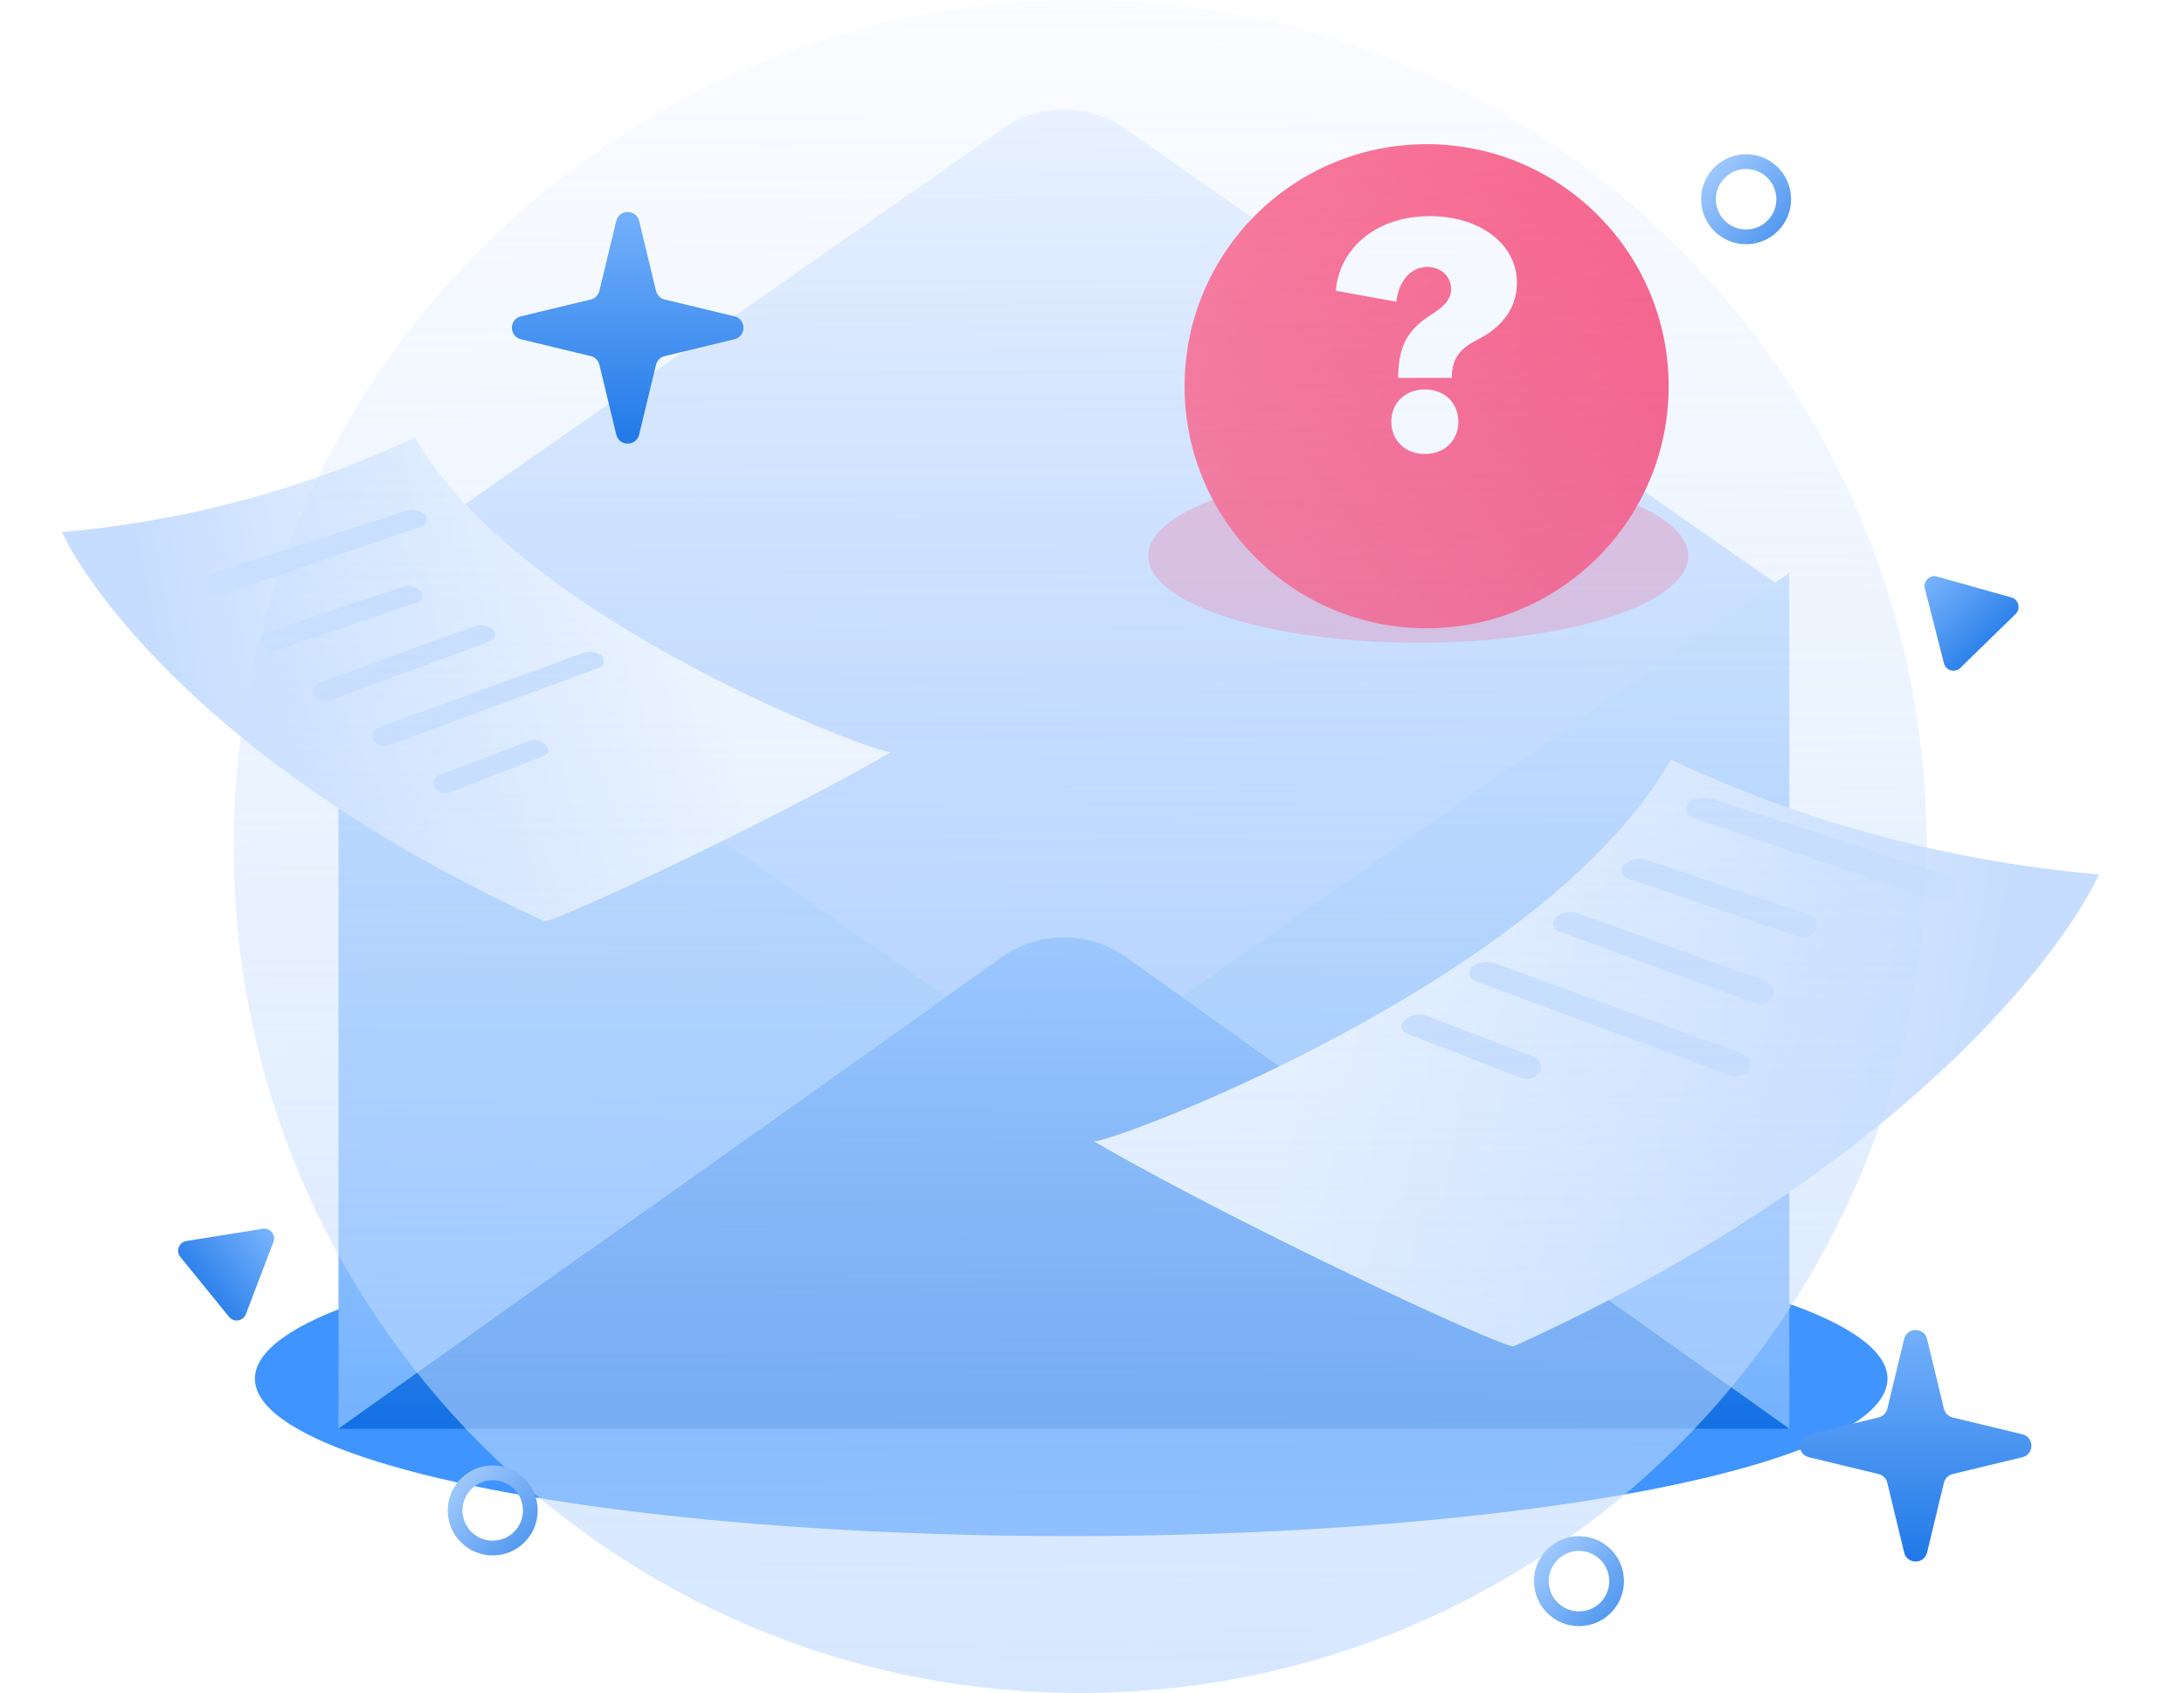 <svg width="387" height="300" viewBox="0 0 387 300" fill="none" xmlns="http://www.w3.org/2000/svg">
<g filter="url(#filter0_f_2863_18664)">
<ellipse cx="189.815" cy="244.303" rx="144.646" ry="27.904" fill="#3F94FF"/>
</g>
<g filter="url(#filter1_d_2863_18664)">
<path d="M317.054 101.513L188.514 191.217L59.975 101.513L177.643 19.362C180.834 17.138 184.63 15.945 188.52 15.945C192.409 15.945 196.206 17.138 199.397 19.362L222.868 35.77L229.014 40.038L290.894 83.247L297.412 87.824L317.054 101.513Z" fill="url(#paint0_linear_2863_18664)"/>
</g>
<path d="M167.614 176.633L59.975 253.172V101.513L167.614 176.633Z" fill="url(#paint1_linear_2863_18664)"/>
<g filter="url(#filter2_f_2863_18664)">
<ellipse cx="251.317" cy="98.519" rx="47.836" ry="15.376" fill="#FF4C77" fill-opacity="0.3"/>
</g>
<path d="M209.425 176.633L317.064 253.172V101.513L209.425 176.633Z" fill="url(#paint2_linear_2863_18664)"/>
<path d="M59.975 253.172L177.504 169.613C180.721 167.322 184.571 166.091 188.52 166.091C192.468 166.091 196.319 167.322 199.535 169.613L317.054 253.172H59.975Z" fill="url(#paint3_linear_2863_18664)"/>
<path d="M249.201 78.406C251.944 78.406 253.861 76.533 253.861 73.92C253.861 71.307 251.944 69.434 249.201 69.434C246.5 69.434 244.541 71.307 244.541 73.92C244.541 76.533 246.5 78.406 249.201 78.406ZM252.946 67.823C252.946 64.774 254.427 63.598 256.692 62.422C259.74 60.855 262.005 58.285 262.005 54.627C262.005 49.183 256.822 45.35 249.897 45.35C242.581 45.35 237.354 49.662 236.832 55.715L245.237 57.24C245.542 54.453 247.197 52.406 249.549 52.406C251.422 52.406 252.859 53.712 252.859 55.498C252.859 57.283 251.248 58.285 249.854 59.2C246.805 61.203 245.499 63.468 245.499 67.823H252.946Z" fill="white"/>
<g filter="url(#filter3_d_2863_18664)">
<path d="M73.556 74.031C53.85 83.249 32.675 88.924 11 90.794C13.929 97.602 34.738 131.681 96.511 159.76C98.18 160.017 136.755 142.072 157.924 129.767C157.204 130.794 92.169 106.864 73.556 74.031Z" fill="url(#paint4_linear_2863_18664)"/>
</g>
<path d="M252.794 111.328C276.481 111.328 295.684 92.126 295.684 68.439C295.684 44.752 276.481 25.55 252.794 25.55C229.107 25.55 209.905 44.752 209.905 68.439C209.905 92.126 229.107 111.328 252.794 111.328Z" fill="url(#paint5_linear_2863_18664)"/>
<path d="M252.474 80.446C255.972 80.446 258.415 78.058 258.415 74.727C258.415 71.396 255.972 69.008 252.474 69.008C249.032 69.008 246.533 71.396 246.533 74.727C246.533 78.058 249.032 80.446 252.474 80.446ZM257.249 66.954C257.249 63.068 259.137 61.568 262.024 60.069C265.91 58.071 268.797 54.795 268.797 50.131C268.797 43.191 262.19 38.305 253.363 38.305C244.035 38.305 237.372 43.802 236.706 51.519L247.422 53.462C247.81 49.909 249.92 47.3 252.918 47.3C255.306 47.3 257.138 48.965 257.138 51.242C257.138 53.518 255.084 54.795 253.307 55.961C249.421 58.515 247.755 61.402 247.755 66.954H257.249Z" fill="white"/>
<path d="M75.081 90.975C74.175 90.346 73.026 90.176 71.976 90.516L37.498 101.67C36.263 102.07 35.823 103.591 36.654 104.588C37.324 105.391 38.419 105.698 39.408 105.359L74.765 93.249C75.763 92.907 75.948 91.576 75.081 90.975Z" fill="#C9DFFF"/>
<path d="M74.484 104.713C73.609 103.892 72.354 103.618 71.217 104.001L47.349 112.034C46.296 112.388 45.925 113.686 46.63 114.544C47.207 115.244 48.157 115.514 49.016 115.222L74.055 106.696C74.9 106.409 75.135 105.324 74.484 104.713Z" fill="#C9DFFF"/>
<path d="M87.294 111.516C86.382 110.785 85.155 110.583 84.056 110.982L56.563 120.974C55.483 121.366 55.159 122.735 55.947 123.57C56.55 124.209 57.475 124.427 58.3 124.125L86.953 113.61C87.843 113.283 88.035 112.109 87.294 111.516Z" fill="#C9DFFF"/>
<path d="M96.906 132.141C96.061 131.206 94.729 130.887 93.552 131.336L77.84 137.332C76.875 137.7 76.527 138.887 77.14 139.718C77.715 140.496 78.74 140.794 79.642 140.444L96.484 133.922C97.21 133.64 97.429 132.718 96.906 132.141Z" fill="#C9DFFF"/>
<g filter="url(#filter4_d_2863_18664)">
<path d="M301.345 121.556C325.24 132.733 350.917 139.614 377.199 141.882C373.647 150.137 348.415 191.459 273.512 225.508C271.487 225.819 224.714 204.06 199.045 189.139C199.917 190.385 278.776 161.367 301.345 121.556Z" fill="url(#paint6_linear_2863_18664)"/>
</g>
<path d="M299.497 142.101C300.597 141.338 301.989 141.133 303.263 141.545L345.068 155.07C346.566 155.554 347.1 157.399 346.092 158.608C345.281 159.582 343.952 159.954 342.753 159.543L299.881 144.859C298.671 144.444 298.446 142.83 299.497 142.101Z" fill="#C9DFFF"/>
<path d="M287.792 153.235C288.852 152.239 290.374 151.907 291.753 152.371L320.694 162.112C321.971 162.541 322.421 164.116 321.565 165.155C320.866 166.005 319.714 166.332 318.673 165.978L288.312 155.64C287.287 155.291 287.002 153.976 287.792 153.235Z" fill="#C9DFFF"/>
<path d="M275.763 162.477C276.869 161.591 278.357 161.346 279.69 161.83L313.027 173.946C314.335 174.422 314.729 176.082 313.774 177.094C313.043 177.869 311.92 178.133 310.921 177.767L276.177 165.017C275.097 164.621 274.865 163.196 275.763 162.477Z" fill="#C9DFFF"/>
<path d="M248.695 180.968C249.72 179.836 251.335 179.448 252.762 179.993L271.815 187.263C272.985 187.71 273.406 189.149 272.663 190.156C271.966 191.1 270.723 191.461 269.629 191.037L249.208 183.128C248.327 182.787 248.062 181.669 248.695 180.968Z" fill="#C9DFFF"/>
<path d="M261.132 171.093C262.259 170.386 263.651 170.24 264.901 170.697L308.8 186.747C310.203 187.26 310.543 189.09 309.418 190.072C308.673 190.722 307.634 190.914 306.707 190.573L261.423 173.891C260.201 173.441 260.029 171.785 261.132 171.093Z" fill="#C9DFFF"/>
<path d="M106.415 116.024C105.485 115.44 104.337 115.32 103.306 115.697L67.103 128.934C65.946 129.357 65.665 130.865 66.593 131.676C67.207 132.212 68.064 132.37 68.829 132.088L106.175 118.331C107.182 117.96 107.324 116.594 106.415 116.024Z" fill="#C9DFFF"/>
<path d="M191.404 300C274.247 300 341.404 232.843 341.404 150C341.404 67.157 274.247 0 191.404 0C108.561 0 41.404 67.157 41.404 150C41.404 232.843 108.561 300 191.404 300Z" fill="url(#paint7_linear_2863_18664)"/>
<path d="M316.07 35.307C316.07 38.989 313.085 41.974 309.404 41.974C305.722 41.974 302.738 38.989 302.738 35.307C302.738 31.626 305.722 28.641 309.404 28.641C313.085 28.641 316.07 31.626 316.07 35.307Z" stroke="url(#paint8_linear_2863_18664)" stroke-width="2.613"/>
<circle cx="87.309" cy="267.652" r="6.666" stroke="url(#paint9_linear_2863_18664)" stroke-width="2.613"/>
<circle cx="279.79" cy="280.18" r="6.666" stroke="url(#paint10_linear_2863_18664)" stroke-width="2.613"/>
<path d="M109.196 39.169C109.711 37.036 112.744 37.036 113.259 39.169L116.243 51.529C116.427 52.291 117.022 52.887 117.784 53.071L130.145 56.054C132.278 56.569 132.278 59.603 130.145 60.118L117.784 63.102C117.022 63.286 116.427 63.881 116.243 64.643L113.259 77.004C112.744 79.137 109.711 79.137 109.196 77.004L106.212 64.643C106.028 63.881 105.433 63.286 104.67 63.102L92.31 60.118C90.177 59.603 90.177 56.569 92.31 56.054L104.67 53.071C105.433 52.887 106.028 52.291 106.212 51.529L109.196 39.169Z" fill="url(#paint11_linear_2863_18664)"/>
<path d="M337.41 237.273C337.925 235.14 340.959 235.14 341.474 237.273L344.458 249.633C344.642 250.396 345.237 250.991 345.999 251.175L358.36 254.159C360.493 254.674 360.493 257.707 358.36 258.222L345.999 261.206C345.237 261.39 344.642 261.985 344.458 262.747L341.474 275.108C340.959 277.241 337.925 277.241 337.41 275.108L334.427 262.747C334.243 261.985 333.648 261.39 332.885 261.206L320.525 258.222C318.392 257.707 318.392 254.674 320.525 254.159L332.885 251.175C333.648 250.991 334.243 250.396 334.427 249.633L337.41 237.273Z" fill="url(#paint12_linear_2863_18664)"/>
<path d="M46.55 217.743C47.874 217.531 48.931 218.831 48.453 220.084L43.568 232.876C43.089 234.129 41.434 234.394 40.589 233.353L31.953 222.726C31.107 221.686 31.705 220.12 33.029 219.908L46.55 217.743Z" fill="url(#paint13_linear_2863_18664)"/>
<path d="M341.079 104.272C340.747 102.973 341.947 101.802 343.238 102.165L356.42 105.869C357.711 106.232 358.125 107.856 357.166 108.793L347.366 118.357C346.407 119.293 344.793 118.84 344.462 117.541L341.079 104.272Z" fill="url(#paint14_linear_2863_18664)"/>
<defs>
<filter id="filter0_f_2863_18664" x="23.396" y="194.626" width="332.838" height="99.354" filterUnits="userSpaceOnUse" color-interpolation-filters="sRGB">
<feFlood flood-opacity="0" result="BackgroundImageFix"/>
<feBlend mode="normal" in="SourceGraphic" in2="BackgroundImageFix" result="shape"/>
<feGaussianBlur stdDeviation="10.886" result="effect1_foregroundBlur_2863_18664"/>
</filter>
<filter id="filter1_d_2863_18664" x="56.491" y="15.945" width="264.046" height="182.239" filterUnits="userSpaceOnUse" color-interpolation-filters="sRGB">
<feFlood flood-opacity="0" result="BackgroundImageFix"/>
<feColorMatrix in="SourceAlpha" type="matrix" values="0 0 0 0 0 0 0 0 0 0 0 0 0 0 0 0 0 0 127 0" result="hardAlpha"/>
<feOffset dy="3.484"/>
<feGaussianBlur stdDeviation="1.742"/>
<feComposite in2="hardAlpha" operator="out"/>
<feColorMatrix type="matrix" values="0 0 0 0 0 0 0 0 0 0 0 0 0 0 0 0 0 0 0.25 0"/>
<feBlend mode="normal" in2="BackgroundImageFix" result="effect1_dropShadow_2863_18664"/>
<feBlend mode="normal" in="SourceGraphic" in2="effect1_dropShadow_2863_18664" result="shape"/>
</filter>
<filter id="filter2_f_2863_18664" x="181.708" y="61.37" width="139.217" height="74.297" filterUnits="userSpaceOnUse" color-interpolation-filters="sRGB">
<feFlood flood-opacity="0" result="BackgroundImageFix"/>
<feBlend mode="normal" in="SourceGraphic" in2="BackgroundImageFix" result="shape"/>
<feGaussianBlur stdDeviation="10.886" result="effect1_foregroundBlur_2863_18664"/>
</filter>
<filter id="filter3_d_2863_18664" x="0.549" y="67.064" width="167.826" height="106.634" filterUnits="userSpaceOnUse" color-interpolation-filters="sRGB">
<feFlood flood-opacity="0" result="BackgroundImageFix"/>
<feColorMatrix in="SourceAlpha" type="matrix" values="0 0 0 0 0 0 0 0 0 0 0 0 0 0 0 0 0 0 127 0" result="hardAlpha"/>
<feOffset dy="3.484"/>
<feGaussianBlur stdDeviation="5.226"/>
<feComposite in2="hardAlpha" operator="out"/>
<feColorMatrix type="matrix" values="0 0 0 0 0.02 0 0 0 0 0.169 0 0 0 0 0.396 0 0 0 0.15 0"/>
<feBlend mode="normal" in2="BackgroundImageFix" result="effect1_dropShadow_2863_18664"/>
<feBlend mode="normal" in="SourceGraphic" in2="effect1_dropShadow_2863_18664" result="shape"/>
</filter>
<filter id="filter4_d_2863_18664" x="178.959" y="119.814" width="207.765" height="133.566" filterUnits="userSpaceOnUse" color-interpolation-filters="sRGB">
<feFlood flood-opacity="0" result="BackgroundImageFix"/>
<feColorMatrix in="SourceAlpha" type="matrix" values="0 0 0 0 0 0 0 0 0 0 0 0 0 0 0 0 0 0 127 0" result="hardAlpha"/>
<feOffset dx="-5.28" dy="13.064"/>
<feGaussianBlur stdDeviation="7.403"/>
<feComposite in2="hardAlpha" operator="out"/>
<feColorMatrix type="matrix" values="0 0 0 0 0.021 0 0 0 0 0.168 0 0 0 0 0.396 0 0 0 0.15 0"/>
<feBlend mode="normal" in2="BackgroundImageFix" result="effect1_dropShadow_2863_18664"/>
<feBlend mode="normal" in="SourceGraphic" in2="effect1_dropShadow_2863_18664" result="shape"/>
</filter>
<linearGradient id="paint0_linear_2863_18664" x1="188.514" y1="15.945" x2="188.514" y2="191.217" gradientUnits="userSpaceOnUse">
<stop stop-color="#EDF4FF"/>
<stop offset="1" stop-color="#ABCCFF"/>
</linearGradient>
<linearGradient id="paint1_linear_2863_18664" x1="113.794" y1="101.513" x2="113.794" y2="253.172" gradientUnits="userSpaceOnUse">
<stop stop-color="#CBE2FE"/>
<stop offset="1" stop-color="#74B2FF"/>
</linearGradient>
<linearGradient id="paint2_linear_2863_18664" x1="263.245" y1="101.513" x2="263.245" y2="253.172" gradientUnits="userSpaceOnUse">
<stop stop-color="#CBE2FE"/>
<stop offset="1" stop-color="#74B2FF"/>
</linearGradient>
<linearGradient id="paint3_linear_2863_18664" x1="188.514" y1="166.091" x2="188.514" y2="253.172" gradientUnits="userSpaceOnUse">
<stop stop-color="#81B9FF"/>
<stop offset="1" stop-color="#1370E4"/>
</linearGradient>
<linearGradient id="paint4_linear_2863_18664" x1="26.945" y1="112.186" x2="123.186" y2="93.393" gradientUnits="userSpaceOnUse">
<stop stop-color="#C6DDFF"/>
<stop offset="1" stop-color="white"/>
</linearGradient>
<linearGradient id="paint5_linear_2863_18664" x1="210.315" y1="31.321" x2="295.736" y2="111.616" gradientUnits="userSpaceOnUse">
<stop stop-color="#FF698D"/>
<stop offset="1" stop-color="#FF3868"/>
</linearGradient>
<linearGradient id="paint6_linear_2863_18664" x1="357.864" y1="167.821" x2="241.167" y2="145.034" gradientUnits="userSpaceOnUse">
<stop stop-color="#C6DDFF"/>
<stop offset="1" stop-color="white"/>
</linearGradient>
<linearGradient id="paint7_linear_2863_18664" x1="190.247" y1="-48.844" x2="193.32" y2="477.934" gradientUnits="userSpaceOnUse">
<stop stop-color="#CAE0FF" stop-opacity="0"/>
<stop offset="1" stop-color="#BCD8FF"/>
</linearGradient>
<linearGradient id="paint8_linear_2863_18664" x1="299.604" y1="30.324" x2="324.518" y2="51.917" gradientUnits="userSpaceOnUse">
<stop stop-color="#ABD0FF"/>
<stop offset="1" stop-color="#1370E4"/>
</linearGradient>
<linearGradient id="paint9_linear_2863_18664" x1="77.509" y1="262.669" x2="102.424" y2="284.261" gradientUnits="userSpaceOnUse">
<stop stop-color="#ABD0FF"/>
<stop offset="1" stop-color="#1370E4"/>
</linearGradient>
<linearGradient id="paint10_linear_2863_18664" x1="269.991" y1="275.197" x2="294.905" y2="296.79" gradientUnits="userSpaceOnUse">
<stop stop-color="#ABD0FF"/>
<stop offset="1" stop-color="#1370E4"/>
</linearGradient>
<linearGradient id="paint11_linear_2863_18664" x1="111.227" y1="30.752" x2="111.227" y2="85.421" gradientUnits="userSpaceOnUse">
<stop stop-color="#81B9FF"/>
<stop offset="1" stop-color="#1370E4"/>
</linearGradient>
<linearGradient id="paint12_linear_2863_18664" x1="339.442" y1="228.856" x2="339.442" y2="283.525" gradientUnits="userSpaceOnUse">
<stop stop-color="#81B9FF"/>
<stop offset="1" stop-color="#1370E4"/>
</linearGradient>
<linearGradient id="paint13_linear_2863_18664" x1="49.529" y1="217.266" x2="31.851" y2="231.631" gradientUnits="userSpaceOnUse">
<stop stop-color="#81B9FF"/>
<stop offset="1" stop-color="#1370E4"/>
</linearGradient>
<linearGradient id="paint14_linear_2863_18664" x1="340.333" y1="101.348" x2="356.243" y2="117.65" gradientUnits="userSpaceOnUse">
<stop stop-color="#81B9FF"/>
<stop offset="1" stop-color="#1370E4"/>
</linearGradient>
</defs>
</svg>
